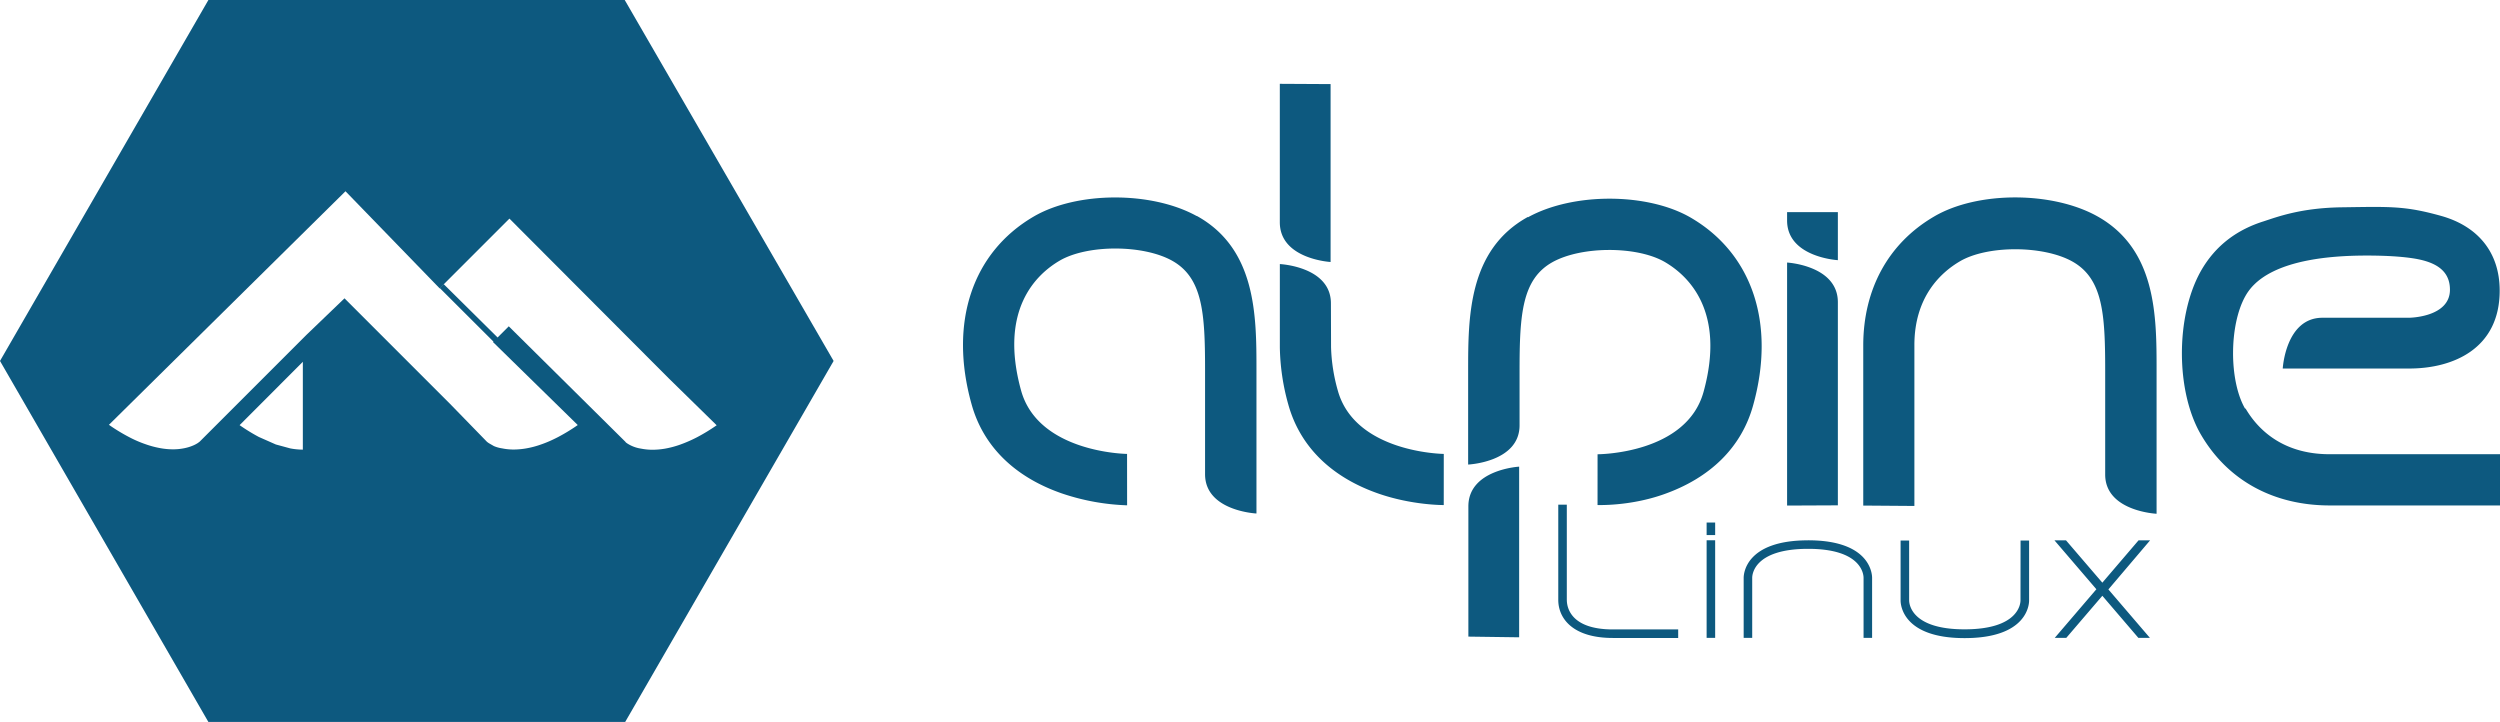 <svg fill="#0d597f" xmlns="http://www.w3.org/2000/svg" viewBox="0 0 108.324 31.28"><path d="M13.122 19.482v-3.806l-2.74 2.745a8.03 8.03 0 0 0 .835.513l.735.325.625.17c.184.036.373.052.537.054m14-.317a.74.74 0 0 0 .08.058 1.506 1.506 0 0 0 .578.214 2.57 2.57 0 0 0 .507.05 3.3 3.3 0 0 0 .539-.049 4.09 4.09 0 0 0 .642-.17 5.89 5.89 0 0 0 .745-.325c.294-.155.575-.327.848-.517l-2.08-2.037-6.9-6.918-3.023 3.023-4.08-4.208-10.25 10.12a7.8 7.8 0 0 0 .846.517 4.97 4.97 0 0 0 .744.325 4.05 4.05 0 0 0 .64.17 2.97 2.97 0 0 0 .538.05 2.4 2.4 0 0 0 .507-.05 1.88 1.88 0 0 0 .36-.11 1.28 1.28 0 0 0 .217-.113l.08-.06 4.625-4.625 1.65-1.585 4.575 4.575 1.6 1.644a1.4 1.4 0 0 0 .08.058l.218.125a1.39 1.39 0 0 0 .36.1c.144.03.313.05.5.05a3.3 3.3 0 0 0 .539-.049 3.89 3.89 0 0 0 .643-.17c.234-.08.48-.187.745-.325a7.95 7.95 0 0 0 .847-.517l-3.672-3.595.683-.683 5.054 5.004M27.069 0l9.051 15.64-9.03 15.64H9.028L0 15.64 9.03 0Z"/><path d="m21.457 14.878-2.405-2.4.17-.17 2.42 2.395zm75.82 2.825c-.694-1.2-.692-3.595.004-4.855.304-.55 1.23-1.775 5.265-1.775.83 0 1.438.042 1.884.102.98.13 1.725.465 1.725 1.378 0 1.205-1.775 1.215-1.775 1.215h-3.75c-1.598 0-1.72 2.2-1.72 2.2h5.48c1.925 0 3.92-.875 3.92-3.375 0-1.68-.966-2.8-2.544-3.24-1.578-.44-2.2-.4-4.34-.37-1.72.03-2.712.4-3.337.605-1.098.345-2.08 1-2.744 2.188-1.08 1.954-1.07 5.185.02 7.055 1.166 2 3.166 3.07 5.584 3.07h7.375v-2.22h-7.37c-2.123.006-3.175-1.16-3.653-1.978M51.85 9.36c-1.954-1.08-5.185-1.07-7.055.02-2.67 1.557-3.683 4.6-2.7 8.125.5 1.816 1.85 3.155 3.902 3.87a9.76 9.76 0 0 0 2.84.52l-.002-2.227c-.038 0-3.853-.056-4.594-2.755-.957-3.48.644-5.02 1.684-5.625 1.2-.694 3.595-.693 4.855.004 1.337.74 1.435 2.283 1.435 4.735v4.52c0 1.598 2.227 1.703 2.227 1.703v-6.21c0-2.34 0-5.255-2.585-6.684m28.877 12.55v-6.94c.002-2.418 1.073-4.418 3.07-5.584 1.87-1.1 5.1-1.1 7.055-.02 2.585 1.43 2.585 4.342 2.585 6.684v6.215s-2.227-.105-2.227-1.702v-4.5c0-2.452-.096-3.995-1.435-4.735-1.26-.696-3.665-.7-4.855-.004-.817.478-1.984 1.53-1.977 3.653v6.95zm-3.3 0v-10.53s2.2.123 2.2 1.72v8.8zm2.2-12.713v2.08s-2.2-.123-2.2-1.72v-.36zm-13.425.22c1.954-1.08 5.185-1.07 7.055.02 2.67 1.558 3.683 4.6 2.7 8.125-.5 1.816-1.85 3.155-3.903 3.87-1.45.505-2.785.454-2.84.455l.001-2.2c.038 0 3.853-.01 4.594-2.708.958-3.48-.644-5.02-1.684-5.625-1.2-.694-3.595-.692-4.855.004-1.337.74-1.435 2.282-1.435 4.735v2.34c0 1.598-2.228 1.7-2.228 1.7v-4.043c0-2.34 0-5.255 2.585-6.684m-.375 18.212V20.22s-2.2.123-2.2 1.72v5.644zm-8.17-23.97v7.708s-2.2-.123-2.2-1.72v-6zm.313 13.28a7.634 7.634 0 0 1-.293-1.875l-.006-1.904c0-1.598-2.213-1.703-2.213-1.703v3.594a9.67 9.67 0 0 0 .363 2.478c.5 1.816 1.85 3.155 3.902 3.87 1.45.505 2.783.5 2.837.5l.001-2.216c-.038 0-3.853-.056-4.594-2.755m9.925 9.08v-4.125h-.37v4.125c0 .797.62 1.65 2.366 1.65h2.83v-.37h-2.83c-1.85 0-1.995-.978-1.995-1.278m6.057 1.645h.37v-4.23h-.37zm0-4.456h.37v-.544h-.37zm19.216.228h-.5l-1.57 1.835-1.575-1.835h-.5l1.817 2.12-1.805 2.108h.5l1.563-1.825 1.562 1.825h.5l-1.8-2.1zm-5.616 2.602c0 .13-.067 1.255-2.425 1.255-2.334 0-2.4-1.125-2.4-1.255V23.42h-.37v2.604c0 .166.078 1.625 2.773 1.625 2.717 0 2.795-1.46 2.795-1.625V23.42h-.37zm-9.2-2.602c-2.718 0-2.795 1.46-2.795 1.625v2.603h.37v-2.604c0-.13.068-1.255 2.425-1.255 2.334 0 2.4 1.125 2.4 1.255v2.604h.37v-2.604c0-.166-.077-1.625-2.772-1.625"/></svg>
